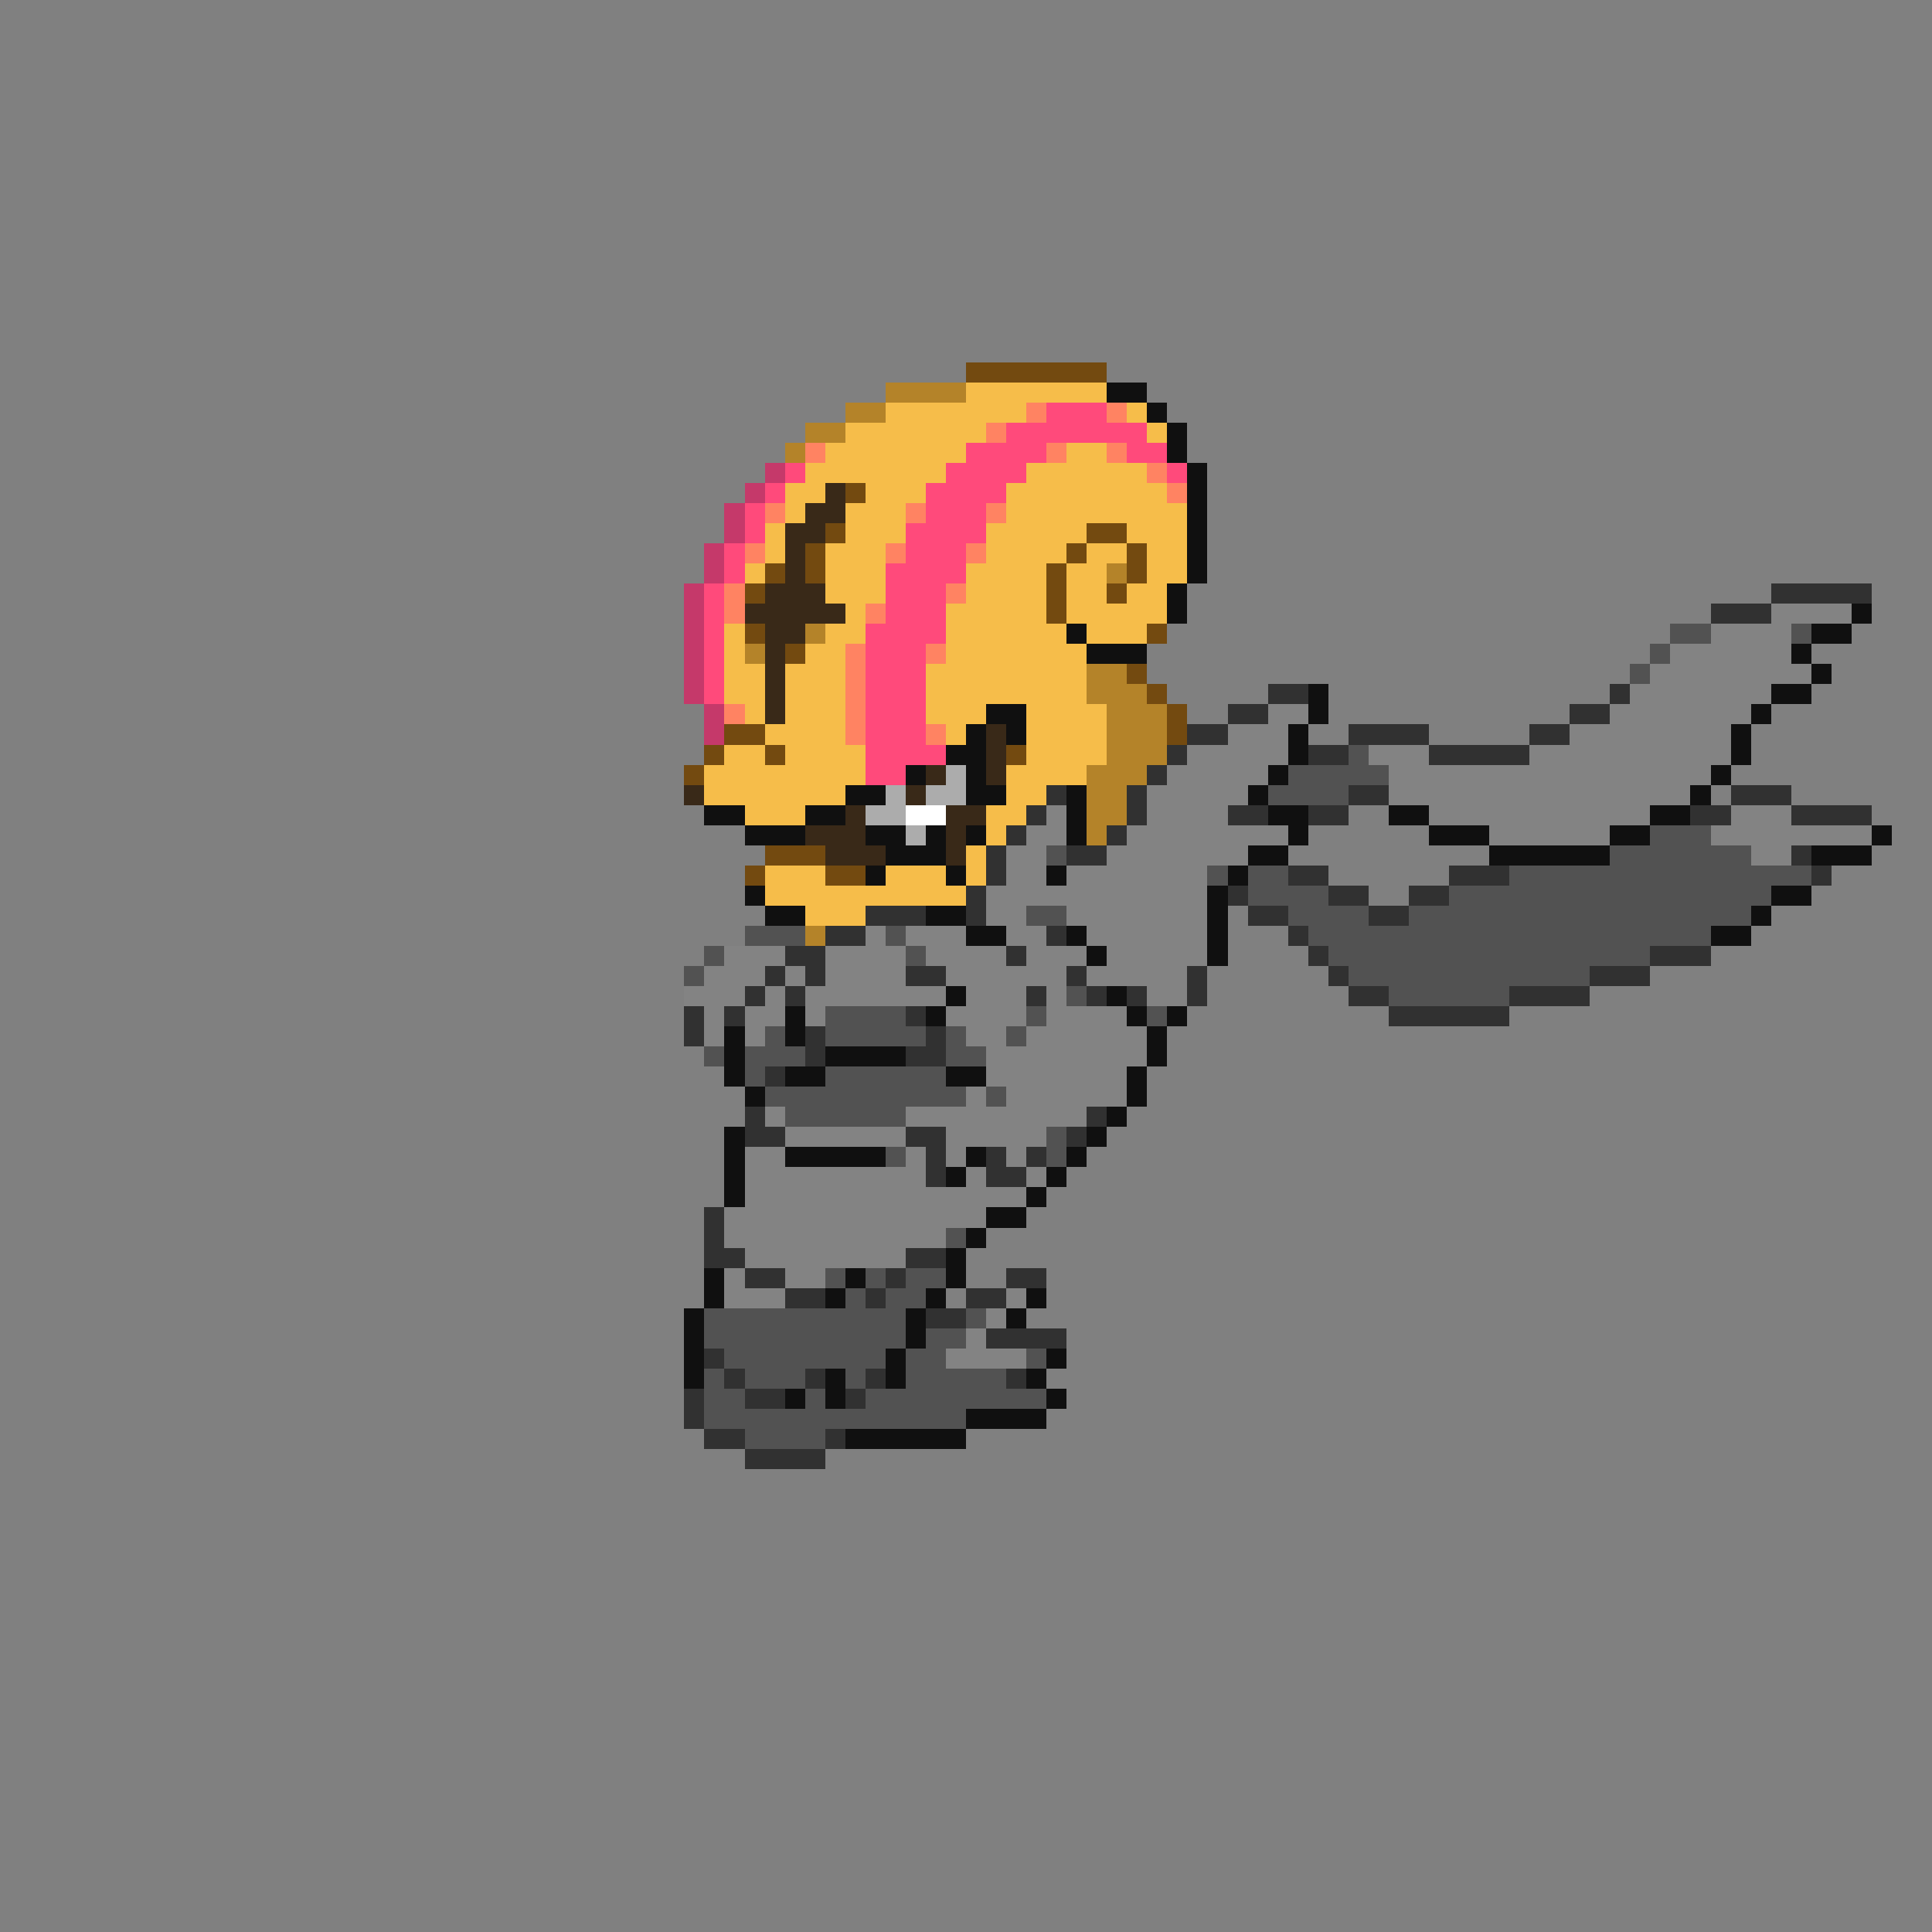 <svg xmlns="http://www.w3.org/2000/svg" viewBox="0 -0.5 96 96" shape-rendering="crispEdges">
<rect x="0" y="-0.5" width="96" height="96" fill="#808080" stroke="none"/>
<path stroke="#734a10" d="M48 18h7M42 24h1M41 26h1M54 26h2M40 27h1M53 27h1M56 27h1M38 28h1M40 28h1M52 28h1M56 28h1M37 29h1M52 29h1M55 29h1M52 30h1M37 31h1M57 31h1M39 32h1M56 33h1M57 34h1M58 35h1M36 36h2M58 36h1M35 37h1M38 37h1M50 37h1M34 38h1M38 42h3M37 43h1M41 43h2" />
<path stroke="#b48329" d="M44 19h4M42 20h2M40 21h2M39 22h1M55 28h1M40 31h1M37 32h1M54 33h2M54 34h3M55 35h3M55 36h3M55 37h3M54 38h3M54 39h2M54 40h2M54 41h1M40 46h1" />
<path stroke="#f6bd4a" d="M48 19h7M44 20h7M56 20h1M42 21h7M57 21h1M41 22h7M53 22h2M40 23h7M51 23h6M39 24h2M43 24h3M50 24h8M39 25h1M42 25h3M50 25h9M38 26h1M42 26h3M49 26h5M56 26h3M38 27h1M41 27h3M49 27h4M54 27h2M57 27h2M37 28h1M41 28h3M48 28h4M53 28h2M57 28h2M41 29h3M48 29h4M53 29h2M56 29h2M42 30h1M47 30h5M53 30h5M36 31h1M41 31h2M47 31h6M54 31h3M36 32h1M40 32h2M47 32h7M36 33h2M39 33h3M46 33h8M36 34h2M39 34h3M46 34h8M37 35h1M39 35h3M46 35h3M51 35h4M38 36h4M47 36h1M51 36h4M36 37h2M39 37h4M51 37h4M35 38h8M50 38h4M35 39h7M50 39h2M37 40h3M49 40h2M49 41h1M48 42h1M38 43h3M44 43h3M48 43h1M38 44h10M40 45h3" />
<path stroke="#101010" d="M55 19h2M57 20h1M58 21h1M58 22h1M59 23h1M59 24h1M59 25h1M59 26h1M59 27h1M59 28h1M58 29h1M58 30h1M92 30h1M53 31h1M90 31h2M54 32h3M89 32h1M90 33h1M65 34h1M88 34h2M49 35h2M65 35h1M87 35h1M48 36h1M50 36h1M64 36h1M86 36h1M47 37h2M64 37h1M86 37h1M45 38h1M48 38h1M63 38h1M85 38h1M42 39h2M48 39h2M53 39h1M62 39h1M84 39h1M35 40h2M40 40h2M53 40h1M63 40h2M69 40h2M82 40h2M37 41h3M43 41h2M46 41h1M48 41h1M53 41h1M64 41h1M71 41h3M80 41h2M93 41h1M44 42h3M62 42h2M74 42h6M90 42h3M43 43h1M47 43h1M52 43h1M61 43h1M37 44h1M60 44h1M88 44h2M38 45h2M46 45h2M60 45h1M87 45h1M48 46h2M53 46h1M60 46h1M85 46h2M54 47h1M60 47h1M47 49h1M55 49h1M39 50h1M46 50h1M56 50h1M58 50h1M36 51h1M39 51h1M57 51h1M36 52h1M41 52h4M57 52h1M36 53h1M39 53h2M47 53h2M56 53h1M37 54h1M56 54h1M55 55h1M36 56h1M54 56h1M36 57h1M39 57h5M48 57h1M53 57h1M36 58h1M47 58h1M52 58h1M36 59h1M51 59h1M49 60h2M48 61h1M47 62h1M35 63h1M42 63h1M47 63h1M35 64h1M41 64h1M46 64h1M51 64h1M34 65h1M45 65h1M50 65h1M34 66h1M45 66h1M34 67h1M44 67h1M52 67h1M34 68h1M41 68h1M44 68h1M51 68h1M39 69h1M41 69h1M52 69h1M48 70h4M42 71h6" />
<path stroke="#ff8362" d="M51 20h1M55 20h1M49 21h1M40 22h1M52 22h1M55 22h1M57 23h1M58 24h1M38 25h1M45 25h1M49 25h1M37 27h1M44 27h1M48 27h1M36 29h1M47 29h1M36 30h1M43 30h1M42 32h1M46 32h1M42 33h1M42 34h1M36 35h1M42 35h1M42 36h1M46 36h1" />
<path stroke="#ff4a7b" d="M52 20h3M50 21h7M48 22h4M56 22h2M39 23h1M47 23h4M58 23h1M38 24h1M46 24h4M37 25h1M46 25h3M37 26h1M45 26h4M36 27h1M45 27h3M36 28h1M44 28h4M35 29h1M44 29h3M35 30h1M44 30h3M35 31h1M43 31h4M35 32h1M43 32h3M35 33h1M43 33h3M35 34h1M43 34h3M43 35h3M43 36h3M43 37h4M43 38h2" />
<path stroke="#c5396a" d="M38 23h1M37 24h1M36 25h1M36 26h1M35 27h1M35 28h1M34 29h1M34 30h1M34 31h1M34 32h1M34 33h1M34 34h1M35 35h1M35 36h1" />
<path stroke="#392918" d="M41 24h1M40 25h2M39 26h2M39 27h1M39 28h1M38 29h3M37 30h5M38 31h2M38 32h1M38 33h1M38 34h1M38 35h1M49 36h1M49 37h1M46 38h1M49 38h1M34 39h1M45 39h1M42 40h1M47 40h2M40 41h3M47 41h1M41 42h3M47 42h1" />
<path stroke="#313131" d="M88 29h5M85 30h3M63 34h2M80 34h1M61 35h2M78 35h2M59 36h2M67 36h4M76 36h2M58 37h1M65 37h2M71 37h5M57 38h1M52 39h1M56 39h1M67 39h2M86 39h3M51 40h1M56 40h1M61 40h2M65 40h2M84 40h2M89 40h4M50 41h1M55 41h1M49 42h1M53 42h2M89 42h1M49 43h1M64 43h2M72 43h3M90 43h1M48 44h1M61 44h1M66 44h2M70 44h2M43 45h3M48 45h1M62 45h2M68 45h2M41 46h2M52 46h1M64 46h1M39 47h2M50 47h1M65 47h1M82 47h3M38 48h1M40 48h1M45 48h2M53 48h1M59 48h1M66 48h1M79 48h3M37 49h1M39 49h1M51 49h1M54 49h1M56 49h1M59 49h1M67 49h2M75 49h4M34 50h1M36 50h1M45 50h1M69 50h6M34 51h1M40 51h1M46 51h1M40 52h1M45 52h2M38 53h1M37 55h1M54 55h1M37 56h2M45 56h2M53 56h1M46 57h1M49 57h1M51 57h1M46 58h1M49 58h2M35 60h1M35 61h1M35 62h2M45 62h2M37 63h2M44 63h1M50 63h2M39 64h2M43 64h1M48 64h2M46 65h2M49 66h4M35 67h1M36 68h1M40 68h1M43 68h1M50 68h1M34 69h1M37 69h2M42 69h1M34 70h1M35 71h2M41 71h1M37 72h4" />
<path stroke="#838383" d="M88 30h4M85 31h4M83 32h6M82 33h8M81 34h7M63 35h2M80 35h7M61 36h3M78 36h8M59 37h5M68 37h3M76 37h10M58 38h5M69 38h16M57 39h5M69 39h15M52 40h1M57 40h4M71 40h11M86 40h3M51 41h2M56 41h8M74 41h6M85 41h8M50 42h2M55 42h7M87 42h2M50 43h2M53 43h7M49 44h11M49 45h2M53 45h7M43 46h1M45 46h3M50 46h2M54 46h6M36 47h3M41 47h4M46 47h4M51 47h3M55 47h5M35 48h3M39 48h1M41 48h4M47 48h6M54 48h5M34 49h3M38 49h1M40 49h7M48 49h3M52 49h1M57 49h2M35 50h1M37 50h2M40 50h1M47 50h4M52 50h4M35 51h1M37 51h1M48 51h2M51 51h6M49 52h8M49 53h7M48 54h1M50 54h6M38 55h1M45 55h9M39 56h6M47 56h5M37 57h2M45 57h1M47 57h1M50 57h1M37 58h9M48 58h1M51 58h1M37 59h14M36 60h13M36 61h11M37 62h8M36 63h1M39 63h2M36 64h3M50 64h1M49 65h1M48 66h1M47 67h4" />
<path stroke="#525252" d="M83 31h2M89 31h1M82 32h1M81 33h1M67 37h1M64 38h5M63 39h4M82 41h3M52 42h1M80 42h7M60 43h1M62 43h2M75 43h15M62 44h4M72 44h16M51 45h2M64 45h4M70 45h17M37 46h3M44 46h1M65 46h20M35 47h1M45 47h1M66 47h16M34 48h1M67 48h12M53 49h1M69 49h6M41 50h4M51 50h1M57 50h1M38 51h1M41 51h5M47 51h1M50 51h1M35 52h1M37 52h3M47 52h2M37 53h1M41 53h6M38 54h10M49 54h1M39 55h6M52 56h1M44 57h1M52 57h1M47 61h1M41 63h1M43 63h1M45 63h2M42 64h1M44 64h2M35 65h10M48 65h1M35 66h10M46 66h2M36 67h8M45 67h2M51 67h1M35 68h1M37 68h3M42 68h1M45 68h5M35 69h2M40 69h1M43 69h9M35 70h13M37 71h4" />
<path stroke="#acacac" d="M47 38h1M44 39h1M46 39h2M43 40h2M45 41h1" />
<path stroke="#ffffff" d="M45 40h2" />
</svg>